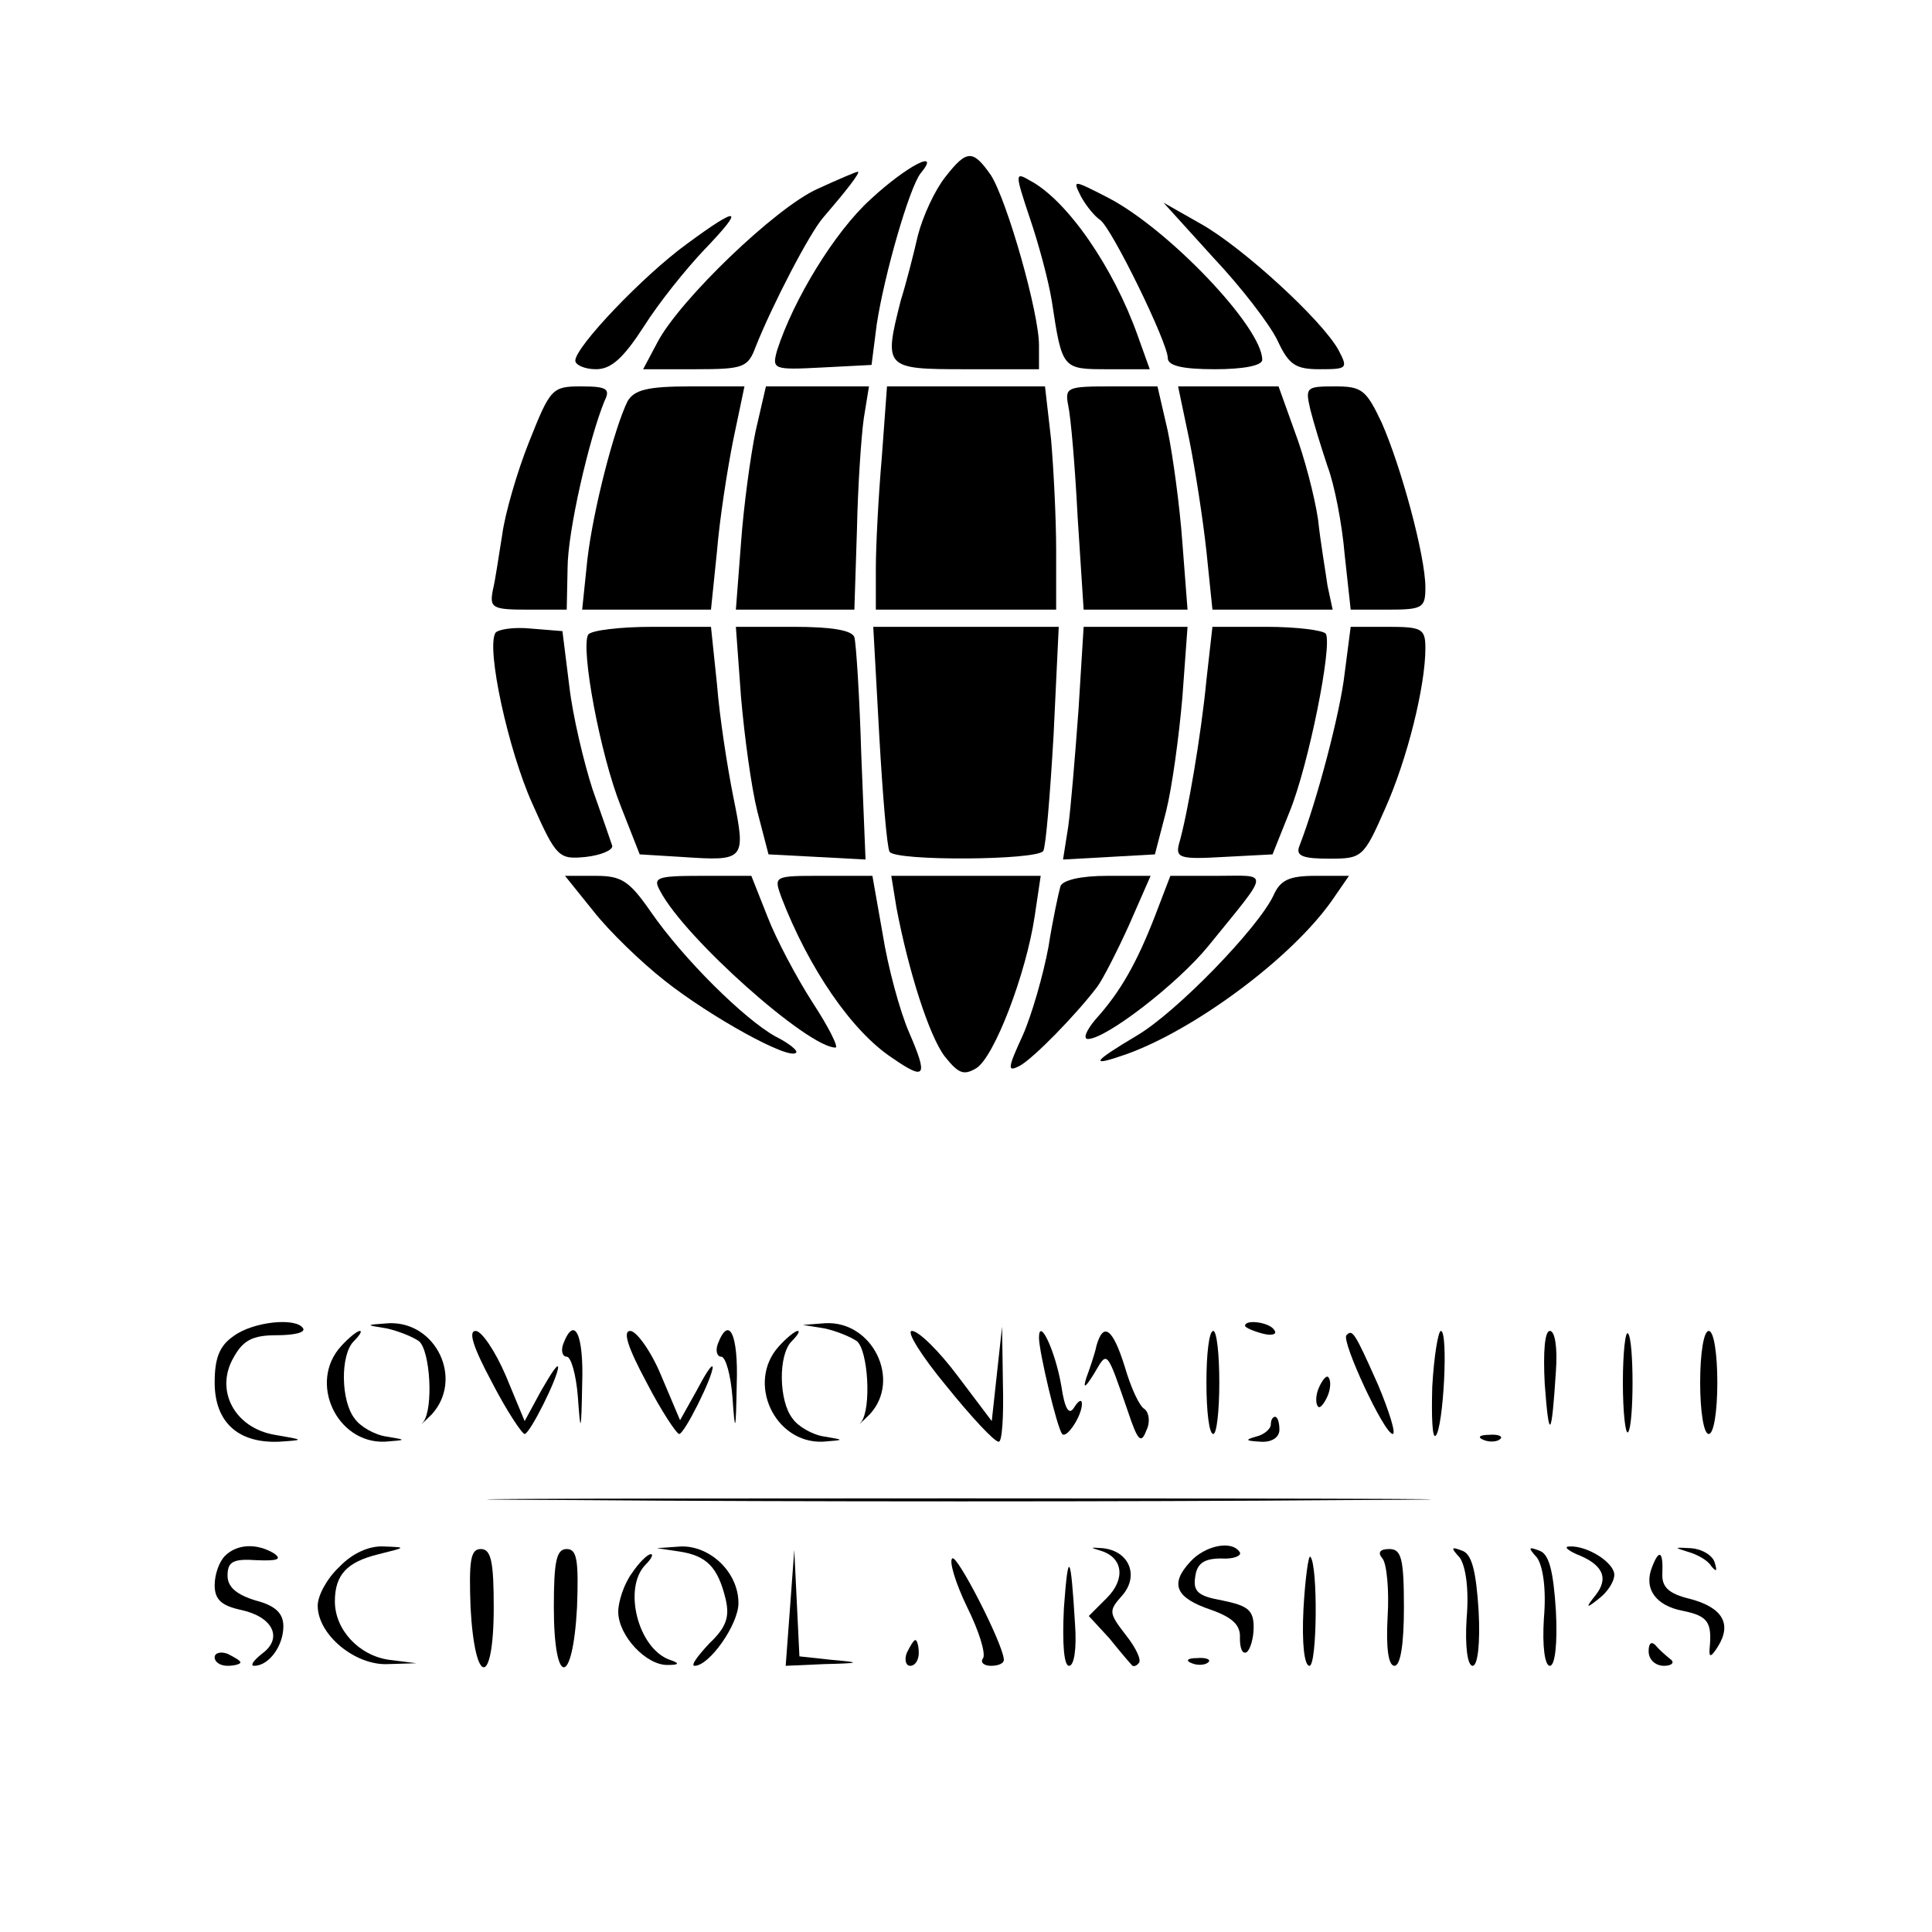 <?xml version="1.0" standalone="no"?>
<!DOCTYPE svg PUBLIC "-//W3C//DTD SVG 20010904//EN"
 "http://www.w3.org/TR/2001/REC-SVG-20010904/DTD/svg10.dtd">
<svg version="1.0" xmlns="http://www.w3.org/2000/svg"
 width="225pt" height="225pt" viewBox="0 0 225 225"
 preserveAspectRatio="xMidYMid meet">

<g transform="translate(0,225) scale(0.1,-0.1)"
fill="#000000" stroke="none">
<path d="M1101 2044 c-12 -15 -26 -45 -32 -68 -5 -22 -14 -57 -20 -76 -20 -79
-19 -80 76 -80 l85 0 0 28 c0 38 -37 168 -56 198 -21 30 -28 30 -53 -2z"/>
<path d="M1014 2018 c-42 -38 -90 -117 -109 -176 -6 -22 -5 -23 52 -20 l58 3
6 47 c9 59 38 159 51 176 25 30 -16 9 -58 -30z"/>
<path d="M952 2030 c-49 -22 -160 -129 -186 -178 l-17 -32 61 0 c56 0 61 2 70
26 19 48 63 133 79 151 25 29 44 53 40 53 -2 0 -23 -9 -47 -20z"/>
<path d="M1199 1997 c10 -29 22 -73 26 -98 12 -79 12 -79 65 -79 l49 0 -14 39
c-28 79 -82 158 -126 181 -17 10 -17 8 0 -43z"/>
<path d="M1259 2021 c6 -11 16 -23 22 -27 13 -8 79 -143 79 -161 0 -9 17 -13
55 -13 32 0 55 4 55 11 0 38 -110 153 -180 189 -41 21 -41 21 -31 1z"/>
<path d="M1413 1950 c33 -35 66 -78 75 -97 13 -28 21 -33 49 -33 32 0 33 1 22
22 -19 35 -112 120 -160 147 l-44 25 58 -64z"/>
<path d="M800 1966 c-51 -37 -130 -120 -130 -136 0 -5 11 -10 24 -10 18 0 32
13 56 50 17 27 49 67 71 90 47 49 40 51 -21 6z"/>
<path d="M616 1735 c-14 -35 -28 -84 -31 -107 -4 -24 -8 -53 -11 -65 -4 -21
-1 -23 41 -23 l45 0 1 48 c0 43 25 151 43 195 7 14 3 17 -27 17 -34 0 -36 -2
-61 -65z"/>
<path d="M731 1783 c-15 -30 -40 -125 -47 -185 l-6 -58 75 0 75 0 7 68 c3 37
12 95 19 130 l13 62 -63 0 c-50 0 -65 -4 -73 -17z"/>
<path d="M880 1748 c-6 -29 -14 -88 -17 -130 l-6 -78 69 0 69 0 3 93 c1 50 5
109 8 130 l6 37 -60 0 -60 0 -12 -52z"/>
<path d="M1027 1718 c-4 -46 -7 -104 -7 -130 l0 -48 105 0 105 0 0 69 c0 37
-3 96 -6 130 l-7 61 -92 0 -92 0 -6 -82z"/>
<path d="M1244 1778 c3 -13 8 -71 11 -130 l7 -108 60 0 61 0 -6 78 c-3 42 -11
101 -17 130 l-12 52 -54 0 c-51 0 -54 -1 -50 -22z"/>
<path d="M1385 1738 c7 -35 16 -93 20 -130 l7 -68 70 0 70 0 -6 28 c-2 15 -8
49 -11 77 -4 27 -16 73 -27 102 l-19 53 -58 0 -59 0 13 -62z"/>
<path d="M1526 1773 c4 -16 13 -45 20 -66 8 -21 17 -67 20 -103 l7 -64 43 0
c41 0 44 2 44 26 0 36 -28 140 -51 192 -18 38 -23 42 -54 42 -34 0 -35 -1 -29
-27z"/>
<path d="M577 1513 c-11 -18 15 -137 43 -199 28 -63 31 -65 62 -62 18 2 32 8
31 13 -2 6 -12 35 -23 66 -10 31 -23 85 -27 120 l-8 64 -37 3 c-20 2 -38 -1
-41 -5z"/>
<path d="M685 1511 c-9 -16 14 -140 38 -200 l22 -56 49 -3 c74 -5 75 -4 60 70
-7 35 -16 93 -19 131 l-7 67 -68 0 c-38 0 -71 -4 -75 -9z"/>
<path d="M863 1438 c4 -46 12 -105 19 -133 l13 -50 57 -3 56 -3 -5 123 c-2 68
-6 129 -8 136 -3 8 -26 12 -71 12 l-67 0 6 -82z"/>
<path d="M1024 1393 c4 -70 9 -130 12 -135 7 -11 172 -10 179 1 3 5 8 66 12
135 l6 126 -108 0 -108 0 7 -127z"/>
<path d="M1256 1423 c-4 -54 -9 -115 -12 -136 l-6 -38 54 3 53 3 13 50 c7 28
15 87 19 133 l6 82 -60 0 -61 0 -6 -97z"/>
<path d="M1405 1458 c-6 -63 -22 -157 -32 -191 -4 -16 1 -18 52 -15 l57 3 20
50 c22 54 50 194 42 207 -3 4 -34 8 -69 8 l-63 0 -7 -62z"/>
<path d="M1566 1466 c-5 -45 -32 -148 -53 -202 -4 -11 5 -14 35 -14 38 0 40 1
65 58 26 58 47 143 47 187 0 23 -4 25 -44 25 l-43 0 -7 -54z"/>
<path d="M691 1189 c18 -23 55 -59 83 -81 53 -42 145 -93 153 -84 3 2 -8 11
-24 19 -36 20 -107 90 -145 145 -25 36 -34 42 -64 42 l-36 0 33 -41z"/>
<path d="M769 1212 c29 -55 172 -182 204 -182 4 0 -8 24 -27 53 -18 28 -42 73
-52 99 l-19 48 -58 0 c-53 0 -57 -2 -48 -18z"/>
<path d="M910 1205 c32 -83 82 -156 129 -187 39 -27 42 -22 20 29 -11 25 -25
77 -31 115 l-12 68 -58 0 c-57 0 -57 0 -48 -25z"/>
<path d="M1044 1193 c14 -74 38 -149 56 -173 16 -20 22 -23 37 -14 21 13 58
110 68 177 l7 47 -87 0 -87 0 6 -37z"/>
<path d="M1235 1218 c-2 -7 -9 -39 -14 -71 -6 -32 -19 -78 -30 -103 -18 -39
-18 -43 -3 -35 16 9 65 59 90 92 6 8 23 41 37 72 l25 57 -50 0 c-32 0 -52 -5
-55 -12z"/>
<path d="M1345 1183 c-21 -54 -40 -88 -69 -120 -11 -13 -15 -23 -9 -23 21 0
104 64 140 108 73 90 72 82 11 82 l-55 0 -18 -47z"/>
<path d="M1483 1207 c-18 -38 -113 -136 -159 -163 -52 -31 -56 -37 -13 -22 79
28 192 111 240 179 l20 29 -39 0 c-31 0 -41 -5 -49 -23z"/>
<path d="M272 694 c-16 -11 -22 -25 -22 -54 0 -46 27 -71 75 -69 30 2 30 2 -5
8 -47 8 -70 52 -48 90 11 20 22 26 50 26 20 0 34 3 31 8 -8 13 -58 8 -81 -9z"/>
<path d="M450 703 c14 -3 31 -10 38 -15 13 -11 17 -78 5 -94 -5 -5 0 -1 10 9
37 41 5 108 -50 106 -28 -2 -28 -2 -3 -6z"/>
<path d="M960 703 c14 -3 31 -10 38 -15 13 -11 17 -78 5 -94 -5 -5 0 -1 10 9
37 40 3 109 -52 106 l-26 -2 25 -4z"/>
<path d="M1450 706 c0 -2 9 -6 20 -9 11 -3 18 -1 14 4 -5 9 -34 13 -34 5z"/>
<path d="M397 682 c-38 -42 -5 -113 51 -111 26 2 26 2 2 6 -14 2 -31 12 -37
21 -16 20 -17 74 -1 90 7 7 10 12 7 12 -3 0 -13 -8 -22 -18z"/>
<path d="M573 640 c17 -33 35 -60 38 -60 6 0 39 66 39 78 -1 4 -9 -9 -20 -28
l-19 -35 -22 53 c-12 28 -28 52 -35 52 -9 0 -3 -19 19 -60z"/>
<path d="M656 685 c-3 -8 -1 -15 4 -15 5 0 11 -21 13 -47 3 -43 4 -42 5 15 2
58 -9 81 -22 47z"/>
<path d="M753 640 c17 -33 35 -60 38 -60 6 0 39 66 39 78 -1 4 -9 -9 -19 -28
l-19 -34 -22 52 c-12 29 -29 52 -36 52 -9 0 -3 -19 19 -60z"/>
<path d="M836 685 c-3 -8 -1 -15 4 -15 5 0 11 -21 13 -47 3 -43 4 -42 5 15 2
58 -9 81 -22 47z"/>
<path d="M907 682 c-38 -42 -5 -113 51 -111 26 2 26 2 2 6 -14 2 -31 12 -37
21 -16 20 -17 74 -1 90 7 7 10 12 7 12 -3 0 -13 -8 -22 -18z"/>
<path d="M1102 636 c29 -36 56 -65 61 -65 4 -1 6 29 5 67 l-1 67 -6 -55 -6
-55 -40 53 c-21 28 -45 52 -53 52 -7 0 11 -29 40 -64z"/>
<path d="M1210 692 c0 -16 21 -105 27 -112 5 -6 23 21 23 35 0 6 -4 4 -9 -4
-6 -10 -11 -2 -15 25 -7 41 -26 81 -26 56z"/>
<path d="M1277 683 c-2 -10 -8 -27 -12 -38 -4 -13 -1 -11 9 5 16 27 14 30 40
-45 11 -33 15 -37 21 -21 5 10 3 21 -2 25 -6 3 -16 25 -23 49 -14 45 -25 53
-33 25z"/>
<path d="M1405 640 c0 -33 3 -60 8 -60 4 0 7 27 7 60 0 33 -3 60 -7 60 -5 0
-8 -27 -8 -60z"/>
<path d="M1568 695 c-6 -7 44 -115 54 -115 4 0 -4 26 -17 57 -28 63 -30 65
-37 58z"/>
<path d="M1668 635 c-1 -35 0 -61 4 -57 9 9 15 122 6 122 -3 0 -8 -29 -10 -65z"/>
<path d="M1799 638 c5 -67 8 -63 13 15 2 27 -1 47 -7 47 -6 0 -8 -24 -6 -62z"/>
<path d="M1890 640 c0 -35 3 -61 6 -58 7 8 7 108 0 115 -3 4 -6 -22 -6 -57z"/>
<path d="M1980 640 c0 -33 4 -60 10 -60 6 0 10 27 10 60 0 33 -4 60 -10 60 -6
0 -10 -27 -10 -60z"/>
<path d="M1536 634 c-4 -9 -4 -19 -1 -22 2 -3 7 3 11 12 4 9 4 19 1 22 -2 3
-7 -3 -11 -12z"/>
<path d="M1480 591 c0 -5 -8 -12 -17 -14 -14 -4 -12 -5 5 -6 13 -1 22 5 22 14
0 8 -2 15 -5 15 -3 0 -5 -4 -5 -9z"/>
<path d="M1728 573 c7 -3 16 -2 19 1 4 3 -2 6 -13 5 -11 0 -14 -3 -6 -6z"/>
<path d="M673 503 c247 -2 647 -2 890 0 243 1 42 2 -448 2 -490 0 -688 -1
-442 -2z"/>
<path d="M262 438 c-7 -7 -12 -22 -12 -34 0 -17 8 -24 31 -29 37 -8 49 -33 24
-51 -10 -8 -14 -14 -9 -14 17 0 34 23 34 46 0 15 -9 24 -32 30 -23 7 -33 16
-33 29 0 16 6 20 34 18 24 -1 30 1 20 8 -20 12 -43 11 -57 -3z"/>
<path d="M395 425 c-14 -13 -25 -33 -25 -45 0 -34 44 -70 82 -68 l33 1 -32 4
c-35 5 -63 35 -63 68 0 31 14 46 51 55 32 8 33 8 6 9 -17 1 -37 -8 -52 -24z"/>
<path d="M548 378 c5 -93 27 -93 27 0 0 53 -3 68 -15 68 -12 0 -14 -13 -12
-68z"/>
<path d="M645 378 c0 -93 22 -93 27 0 2 55 0 68 -12 68 -12 0 -15 -14 -15 -68z"/>
<path d="M792 443 c31 -5 44 -18 53 -55 5 -21 1 -33 -19 -52 -14 -15 -22 -26
-17 -26 17 0 51 48 51 73 0 36 -33 67 -67 66 l-28 -2 27 -4z"/>
<path d="M1282 444 c26 -8 29 -33 7 -55 l-21 -21 24 -26 c12 -15 24 -29 26
-31 1 -2 5 -2 8 2 4 3 -3 18 -15 33 -20 26 -20 28 -4 46 20 23 8 52 -23 55
-15 1 -15 1 -2 -3z"/>
<path d="M1386 431 c-24 -26 -17 -42 25 -56 25 -9 34 -18 33 -33 0 -12 3 -19
8 -16 4 3 8 16 8 29 0 20 -7 25 -36 31 -28 5 -35 10 -32 28 2 15 10 21 30 21
14 -1 24 3 22 7 -9 15 -41 8 -58 -11z"/>
<path d="M1610 435 c5 -6 8 -37 6 -68 -2 -37 1 -57 8 -57 7 0 11 25 11 68 0
57 -3 68 -17 68 -11 0 -14 -4 -8 -11z"/>
<path d="M1700 436 c7 -10 11 -37 8 -71 -2 -32 1 -55 7 -55 6 0 9 26 7 64 -3
47 -8 66 -19 70 -13 5 -14 4 -3 -8z"/>
<path d="M1790 436 c7 -10 11 -37 8 -71 -2 -32 1 -55 7 -55 6 0 9 26 7 64 -3
47 -8 66 -19 70 -13 5 -14 4 -3 -8z"/>
<path d="M1836 440 c31 -12 38 -28 22 -48 -12 -15 -11 -16 5 -3 9 7 17 19 17
27 0 14 -31 34 -52 33 -7 0 -3 -4 8 -9z"/>
<path d="M1965 443 c11 -3 24 -10 28 -17 6 -7 7 -6 4 4 -2 8 -14 16 -28 17
-19 1 -20 1 -4 -4z"/>
<path d="M736 418 c-9 -12 -16 -33 -16 -45 0 -28 33 -63 58 -62 13 0 14 2 2 6
-37 13 -55 84 -28 111 7 7 9 12 6 12 -4 0 -14 -10 -22 -22z"/>
<path d="M920 377 l-5 -67 45 2 c43 1 43 2 8 5 l-37 4 -3 62 -3 62 -5 -68z"/>
<path d="M1109 435 c-4 -3 4 -29 17 -56 14 -28 22 -54 19 -60 -4 -5 1 -9 9 -9
9 0 16 3 15 8 -2 20 -55 123 -60 117z"/>
<path d="M1239 377 c-2 -41 0 -67 6 -67 6 0 9 20 7 48 -5 84 -8 88 -13 19z"/>
<path d="M1518 376 c-2 -40 1 -66 7 -66 9 0 10 118 1 127 -2 3 -6 -25 -8 -61z"/>
<path d="M1924 425 c-10 -25 4 -45 36 -51 29 -6 34 -13 31 -44 -1 -11 2 -10
10 3 16 26 5 45 -33 55 -25 6 -33 14 -32 30 1 26 -4 28 -12 7z"/>
<path d="M1056 325 c-3 -8 -1 -15 4 -15 6 0 10 7 10 15 0 8 -2 15 -4 15 -2 0
-6 -7 -10 -15z"/>
<path d="M1920 327 c0 -10 8 -17 18 -17 9 0 13 4 7 8 -5 4 -13 11 -17 16 -5 5
-8 2 -8 -7z"/>
<path d="M250 320 c0 -6 7 -10 15 -10 8 0 15 2 15 4 0 2 -7 6 -15 10 -8 3 -15
1 -15 -4z"/>
<path d="M1388 313 c7 -3 16 -2 19 1 4 3 -2 6 -13 5 -11 0 -14 -3 -6 -6z"/>
</g>
</svg>
